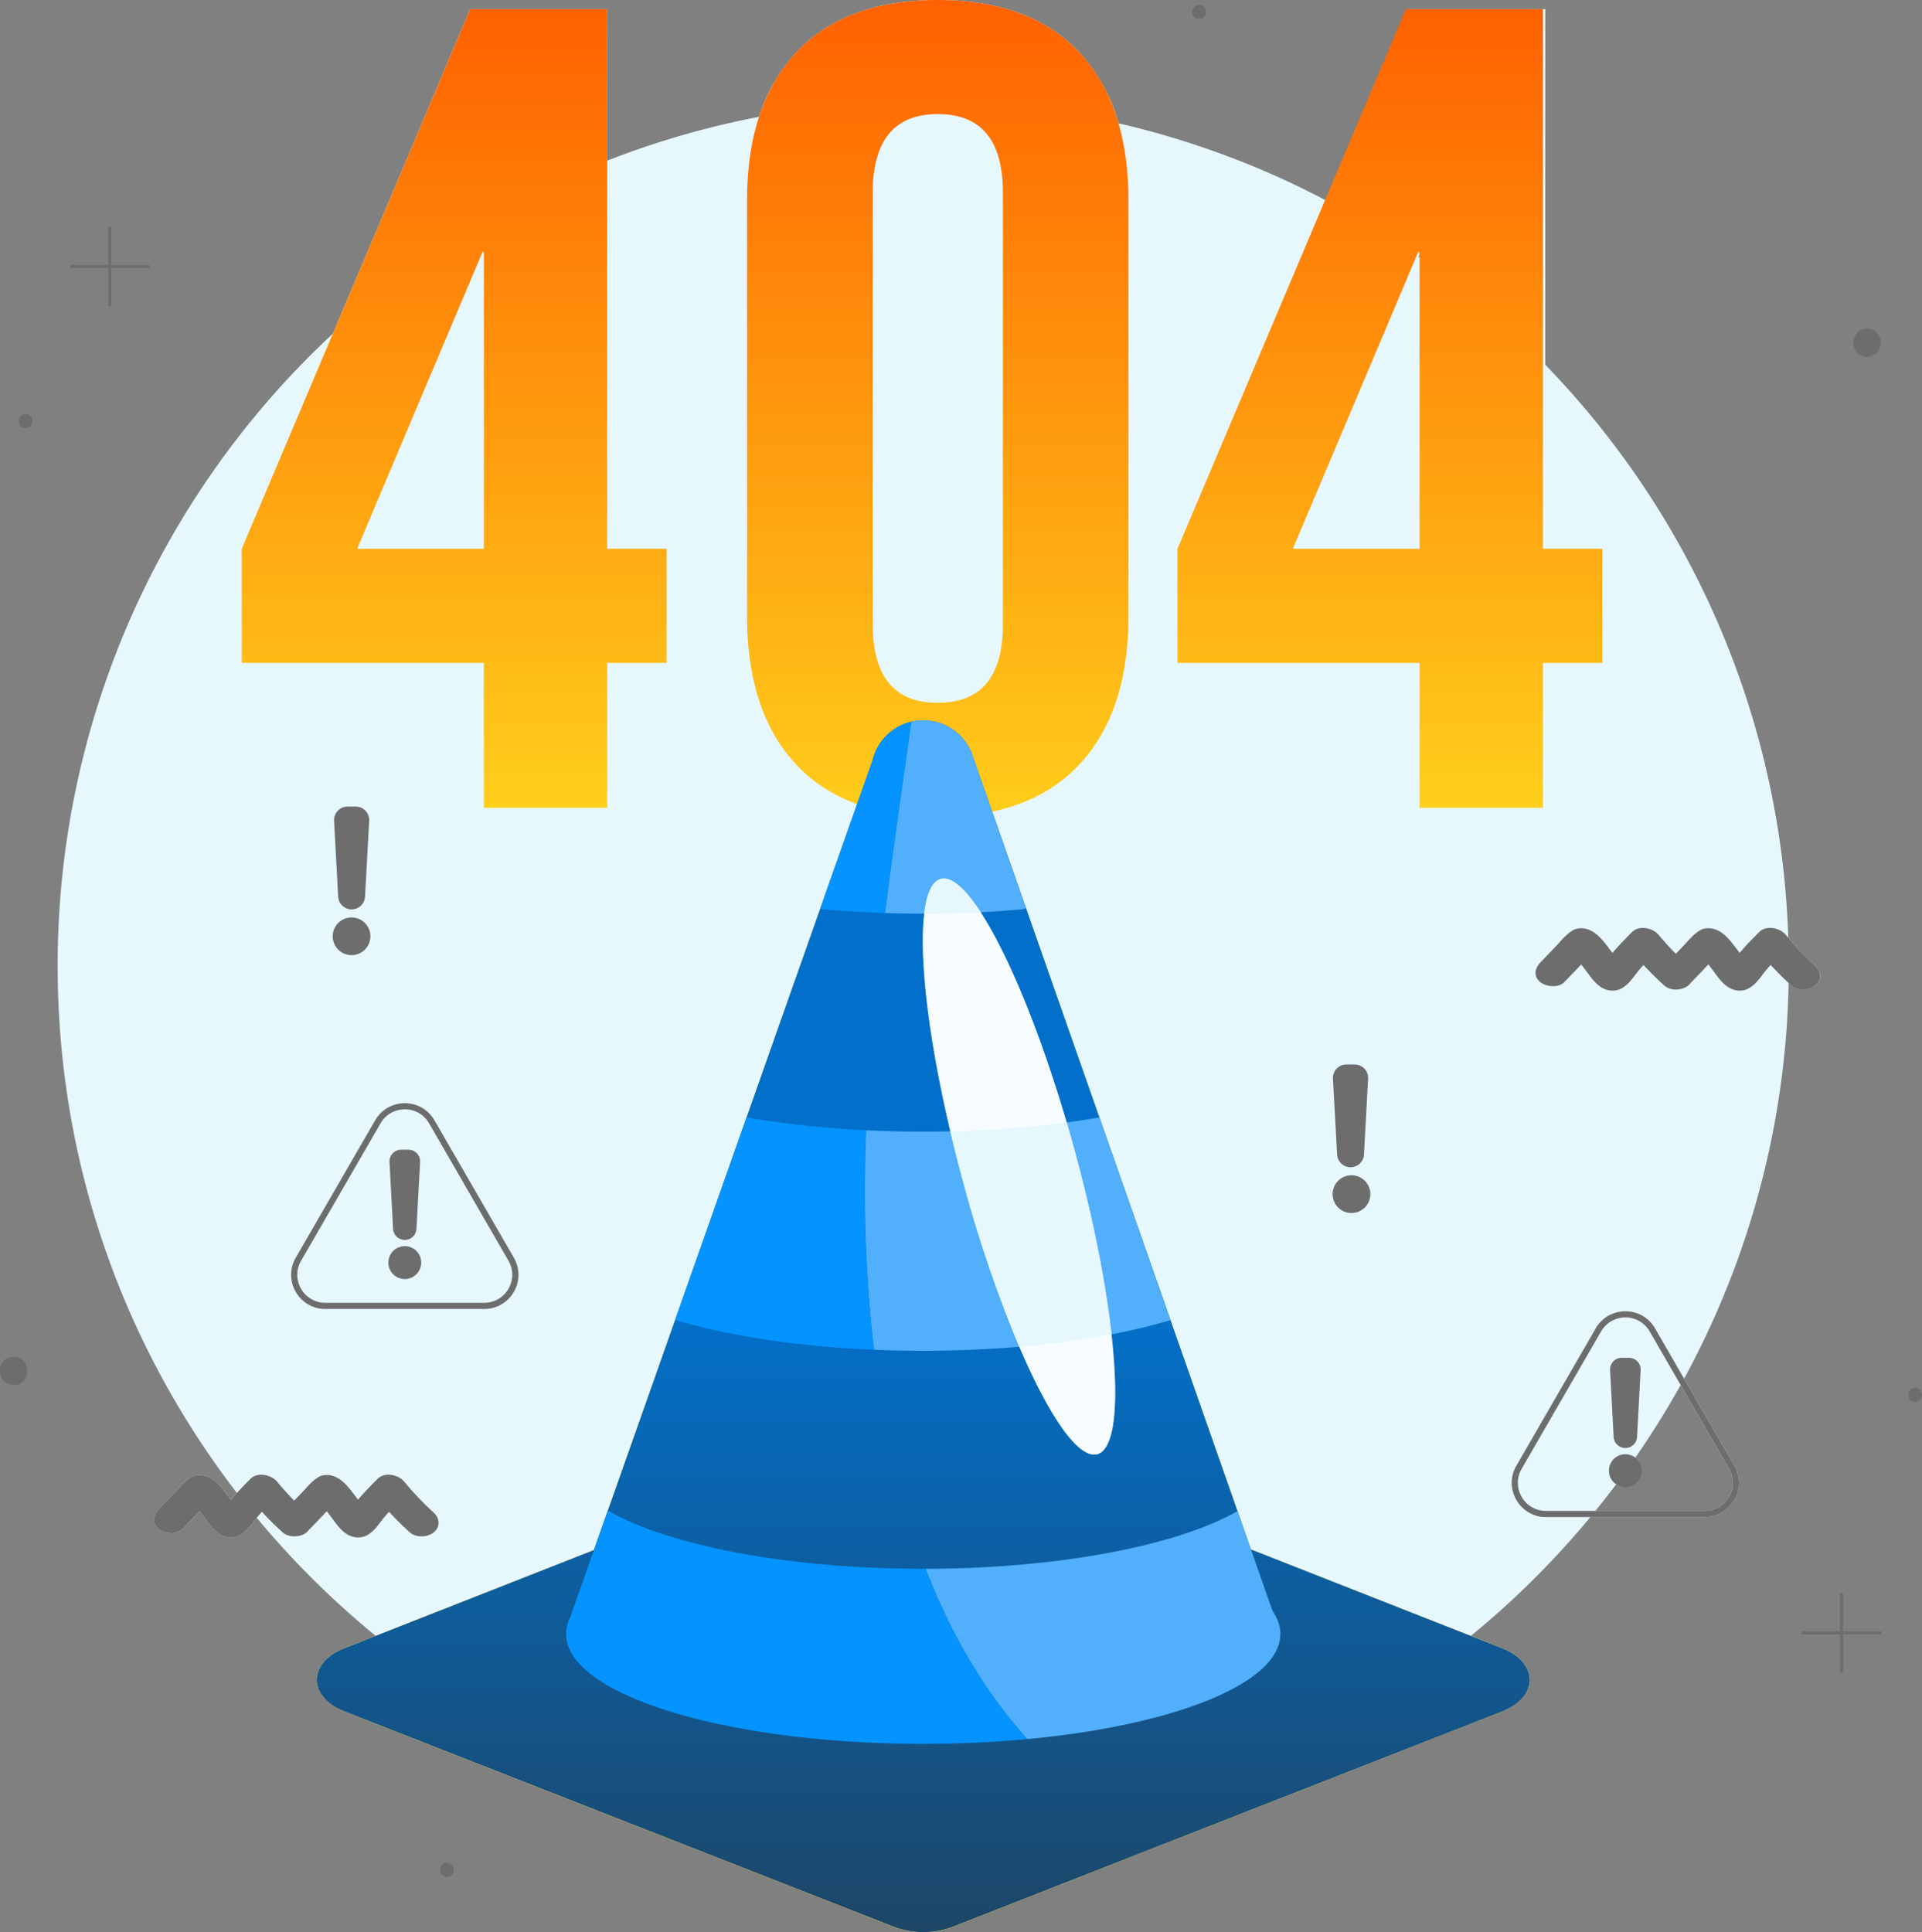 <svg xmlns="http://www.w3.org/2000/svg" width="380" height="382" fill="none"><rect width="100%" height="100%" fill="#808080" stroke="none"/><g clip-path="url(#a)"><path fill="#E6F7FE" d="M358.92 190.96a57.85 57.85 0 0 1-5.36-5.56 170.3 170.3 0 0 0-48.04-113.28V1.8h-27.09l-16.05 37.94a170.1 170.1 0 0 0-41.24-15.36 34.02 34.02 0 0 0-7.73-14C206.93 3.46 197.6 0 185.4 0c-12.19 0-21.52 3.46-28 10.38a33.46 33.46 0 0 0-7.34 12.72 170.04 170.04 0 0 0-30.02 8.67V1.8h-27.1L82.15 27.38 65.8 65.98A170.44 170.44 0 0 0 11.4 191c0 39.21 13.23 75.32 35.44 104.17-.28.3-.56.59-.82.89l-.37.44-.52-.68c-1.02-1.33-2.2-3.02-3.9-3.8-.96-.46-2.42-.58-3.38 0-1.37.81-2.33 2.06-3.37 3.16l-3.09 3.22c-1.12 1.17-1.39 2.75 0 3.89 1.16.94 3.62 1.17 4.74 0l2.8-2.93.55-.58.8 1.05c1.07 1.41 2.38 3.55 4.47 4.02 3 .67 4.55-1.93 5.88-3.62l.13-.15a172.2 172.2 0 0 0 23.52 23.35l-6.22 2.45a9.97 9.97 0 0 0-4.07 2.75 5.42 5.42 0 0 0-1.36 3.5 5.2 5.2 0 0 0 .31 1.7l.1.23c.09.2.18.39.29.58l.13.23a6.73 6.73 0 0 0 .53.75c.8.94 1.96 1.78 3.44 2.46.21.1.41.2.64.29l108.61 42.58c1.7.67 3.61 1 5.53 1.04l.32.01a16.67 16.67 0 0 0 5.85-1.05l16.32-6.4 24.48-9.6L297 338.37a10 10 0 0 0 4.08-2.75c.68-.81 1.1-1.7 1.28-2.6.06-.3.08-.6.08-.9 0-2.4-1.8-4.82-5.42-6.24l-6.22-2.45a172 172 0 0 0 23.64-23.5h22.6a6.7 6.7 0 0 0 5.87-3.38 6.7 6.7 0 0 0 0-6.76l-9.94-17.22a169.95 169.95 0 0 0 20.66-78.26l.56.53c1.21 1.1 3.5 1.01 4.74 0 1.34-1.09 1.22-2.77 0-3.88ZM281.14 51.24l-.67-.47.67-1.6v2.07Zm60.71 239.15c1 1.74 1 3.81 0 5.55a5.5 5.5 0 0 1-4.8 2.78h-21.63c1.4-1.73 2.78-3.48 4.12-5.26a3.25 3.25 0 0 0 3.78-5.26c3.21-4.63 6.2-9.42 8.96-14.37l9.57 16.56Z"/><path fill="url(#b)" d="M280.67 159.71h24.38v-28.65h11.74V108.5h-11.74V1.8h-27.1l-10.81 25.58-34.34 81.13v22.55h47.87v28.65Zm-25.06-51.2 24.84-58.82.22.34v58.48H255.6Z"/><path fill="url(#c)" d="M95.67 159.71h24.38v-28.65h11.74V108.5h-11.74V1.8h-27.1l-10.8 25.58L47.8 108.5v22.55h47.87v28.65Zm-25.06-51.2 24.84-58.82.22.34v58.48H70.6Z"/><path fill="url(#d)" d="m297 325.88-49.68-19.54-2.65-7.57-13.24-37.75-3.3-9.39-31.9-90.95-.07-.21c7.08-1.5 12.83-4.6 17.24-9.33 6.47-6.92 9.71-16.7 9.71-29.32V39.7c0-12.63-3.24-22.4-9.7-29.32C206.92 3.46 197.6 0 185.4 0s-21.53 3.46-28 10.38c-6.47 6.92-9.7 16.69-9.7 29.32v82.12a9.44 9.44 0 0 0 0 .24c.05 12.51 3.28 22.21 9.7 29.08 3.28 3.5 7.3 6.11 12.05 7.84l-7.32 20.74-2.98 8.46-5.97 16.91-19.71 55.88-2 5.67-4 11.35-2.56 7.22-7.5 21.25-49.36 19.42c-3.62 1.42-5.43 3.83-5.43 6.24a5.68 5.68 0 0 0 1.36 3.5 10 10 0 0 0 4.08 2.75l108.62 42.58c1.8.7 3.82 1.05 5.85 1.05 2.02 0 4.05-.35 5.84-1.05l40.8-16L297 338.37c7.24-2.84 7.25-9.64.01-12.5ZM172.55 38.12c0-10.37 4.3-15.56 12.87-15.56 8.58 0 12.87 5.19 12.87 15.56v85.27c0 10.38-4.29 15.57-12.87 15.57-8.58 0-12.87-5.19-12.87-15.57V38.12Z"/><path fill="url(#e)" d="m297 325.88-49.68-19.54-2.65-7.57-13.24-37.75-39.13-111.57a10.3 10.3 0 0 0-18.99-1.32l-.02.05a8.03 8.03 0 0 0-.08.16c0 .03-.02.05-.03.07l-.07.15-.02.04a.33.33 0 0 1-.05.12l-.02.07a1.6 1.6 0 0 0-.05.1l-.03.09-.04.1-.05.12-.03.09-.05.15-.02.07-.04.12-.02.08-.04.12-.02.07a3.2 3.2 0 0 0-.04.13l-.01.06-.05.2-10.39 29.43-8.95 25.37-19.71 55.88-6 17.02-10.05 28.47-49.37 19.42c-7.24 2.84-7.23 9.64.01 12.48l108.62 42.58a16.68 16.68 0 0 0 11.69 0l40.8-16L297 338.37c7.24-2.84 7.25-9.64.01-12.49Z"/><path fill="#52AFFB" d="m251.6 318.53-4.28-12.2-2.65-7.56c-11.87 6.75-35.02 11.34-61.67 11.4 4.75 12.34 11.27 23.85 20.09 33.67 28.96-2.7 50.05-10.99 50.05-20.78 0-1.55-.53-3.07-1.54-4.53Zm-50.07-52.26c5.91 13.8 11.72 22.25 15.42 21.25 3.49-.95 4.33-10.14 2.8-23.71 4.21-.8 8.12-1.75 11.68-2.8l-14.06-40.09c-2.1.37-4.26.7-6.48 1-5.33-18.16-11.64-33.32-17-41.56 2.83-.14 5.58-.34 8.29-.58.2-.09.44-.16.68-.21l-10.56-30.12a10.29 10.29 0 0 0-12.14-6.75c-1.75 12.58-3.6 25.18-5.18 37.8v.02c2.49.08 5 .12 7.56.12h.2c-1.03 8.65.8 24.57 5.16 43.04a237.08 237.08 0 0 1-16.67-.21c-.34 9.19-.33 18.4.2 27.6.3 5.2.74 10.48 1.36 15.79a228.5 228.5 0 0 0 28.74-.59Z"/><path fill="#0593FF" d="M174.98 180.5c1.58-12.62 3.43-25.22 5.18-37.8a10.31 10.31 0 0 0-7.07 5.9l-.05.12c0 .03-.02.04-.03.07a1.6 1.6 0 0 0-.04.1l-.03.09-.04.1-.05.12-.03.09-.05.15-.02.07-.04.12-.02.08-.04.12-.02.07-.04.13-.01.06-.05.2-10.39 29.43c4.13.39 8.43.64 12.84.79Zm-3.75 42.97c-8.47-.43-16.44-1.3-23.61-2.56l-14.14 40.06c10.5 3.12 24.14 5.24 39.31 5.89a261.9 261.9 0 0 1-1.37-15.78c-.52-9.22-.54-18.43-.2-27.61h.01Z"/><path fill="#F6FCFF" d="M219.75 263.8c-1.13-10.14-3.59-22.72-7.24-36.15-.53-1.94-1.07-3.85-1.62-5.73-5.33-18.16-11.64-33.33-17-41.56-3.07-4.71-5.82-7.15-7.9-6.59-1.71.47-2.79 2.9-3.26 6.87-1.03 8.65.8 24.57 5.16 43.04.77 3.25 1.62 6.58 2.54 9.97a255.21 255.21 0 0 0 11.1 32.62c5.9 13.8 11.72 22.25 15.42 21.25 3.49-.95 4.33-10.14 2.8-23.72Z"/><path fill="#0593FF" d="M183 310.16h-.47c-27 0-50.47-4.66-62.34-11.51l-2.76 7.81-4.7 13.32a7.38 7.38 0 0 0-.8 3.28c0 12 31.61 21.72 70.6 21.72 7.15 0 14.05-.33 20.56-.94-8.82-9.82-15.34-21.33-20.1-33.67Z"/><path fill="#E6F7FE" d="M193.9 180.36c-3.07-4.7-5.83-7.15-7.91-6.58-1.71.46-2.78 2.9-3.26 6.86 3.8 0 7.53-.1 11.16-.28Zm-6 43.32c.76 3.25 1.6 6.58 2.53 9.97a255.6 255.6 0 0 0 11.1 32.62c6.5-.56 12.63-1.4 18.22-2.46-1.13-10.15-3.59-22.73-7.24-36.16-.53-1.94-1.07-3.85-1.62-5.73a210.1 210.1 0 0 1-23 1.76Z"/><path fill="#6D6D6D" d="M95.72 258.8H64.35a6.7 6.7 0 0 1-5.87-3.38 6.7 6.7 0 0 1 0-6.77l15.69-27.15a6.7 6.7 0 0 1 5.86-3.38 6.7 6.7 0 0 1 5.87 3.38l15.69 27.15a6.7 6.7 0 0 1 0 6.77 6.7 6.7 0 0 1-5.87 3.38Zm-15.69-39.47c-2 0-3.8 1.04-4.8 2.78l-15.7 27.15a5.5 5.5 0 0 0 0 5.55 5.5 5.5 0 0 0 4.82 2.77h31.37c2 0 3.8-1.03 4.81-2.77 1-1.74 1-3.82 0-5.55L84.84 222.1a5.5 5.5 0 0 0-4.8-2.78Z"/><path fill="#6D6D6D" d="M80.03 252.88a3.25 3.25 0 1 0 0-6.5 3.25 3.25 0 0 0 0 6.5Zm.71-25.57h-1.42a2.32 2.32 0 0 0-2.31 2.44l.7 13.08a2.31 2.31 0 0 0 4.63 0l.72-13.08a2.32 2.32 0 0 0-2.32-2.44Zm256.3 72.63h-31.37a6.7 6.7 0 0 1-5.87-3.39 6.7 6.7 0 0 1 0-6.76l15.69-27.15a6.7 6.7 0 0 1 5.86-3.38 6.7 6.7 0 0 1 5.87 3.38l15.69 27.15a6.7 6.7 0 0 1 0 6.76 6.7 6.7 0 0 1-5.87 3.38Zm-15.69-39.47c-2 0-3.8 1.04-4.8 2.77l-15.7 27.15a5.5 5.5 0 0 0 0 5.55 5.5 5.5 0 0 0 4.82 2.78h31.37c2 0 3.8-1.04 4.81-2.78 1-1.74 1-3.81 0-5.55l-15.69-27.15a5.5 5.5 0 0 0-4.8-2.77Z"/><path fill="#6D6D6D" d="M324.6 290.77a3.25 3.25 0 1 1-6.5 0 3.25 3.25 0 0 1 6.5 0Zm-2.54-22.32h-1.42a2.31 2.31 0 0 0-2.31 2.44l.7 13.08a2.32 2.32 0 0 0 4.64 0l.7-13.08a2.32 2.32 0 0 0-2.3-2.44Zm36.86-77.49a57.46 57.46 0 0 1-5.84-6.13c-1.08-1.33-3.81-2.02-5.26-.56-1.2 1.2-2.4 2.42-3.5 3.68l-.37.44-.52-.68c-1.02-1.33-2.2-3.02-3.9-3.8-.96-.46-2.43-.58-3.38 0-1.38.81-2.33 2.06-3.38 3.16l-1.44 1.5a56.86 56.86 0 0 1-3.4-3.74c-1.08-1.32-3.8-2.01-5.26-.55a80.7 80.7 0 0 0-3.5 3.68l-.37.44-.52-.69c-1.02-1.32-2.2-3.02-3.9-3.8-.96-.45-2.42-.57-3.38 0-1.37.82-2.33 2.07-3.37 3.16l-3.09 3.23c-1.12 1.17-1.39 2.74 0 3.88 1.16.95 3.62 1.18 4.74 0l2.8-2.92.55-.58.8 1.05c1.07 1.41 2.38 3.55 4.47 4.02 3 .67 4.55-1.94 5.88-3.62.37-.46.77-.9 1.16-1.34 1.3 1.4 2.66 2.76 4.1 4.06 1.2 1.1 3.5 1.01 4.73 0 .22-.17.38-.37.52-.56l.13-.1 2.8-2.93.55-.58.8 1.05c1.07 1.41 2.38 3.55 4.47 4.02 3 .67 4.55-1.94 5.88-3.62.37-.46.77-.9 1.16-1.34 1.3 1.4 2.66 2.76 4.1 4.06 1.2 1.1 3.5 1.01 4.74 0 1.33-1.1 1.21-2.78 0-3.88ZM85.77 299.07a57.47 57.47 0 0 1-5.84-6.13c-1.09-1.33-3.82-2.02-5.27-.56a80.7 80.7 0 0 0-3.5 3.68l-.37.44-.52-.68c-1.02-1.33-2.2-3.02-3.9-3.8-.96-.46-2.42-.58-3.38 0-1.37.81-2.33 2.06-3.37 3.16l-1.45 1.5a57.13 57.13 0 0 1-3.39-3.74c-1.09-1.32-3.81-2.01-5.26-.55a87.3 87.3 0 0 0-3.5 3.68c-.14.14-.25.3-.37.44l-.53-.69c-1.01-1.32-2.19-3.02-3.89-3.8-.97-.45-2.43-.57-3.38 0-1.38.82-2.33 2.07-3.38 3.16l-3.09 3.23c-1.11 1.17-1.39 2.74 0 3.88 1.16.95 3.62 1.18 4.74 0l2.8-2.92.55-.58.8 1.05c1.07 1.41 2.38 3.55 4.47 4.02 3 .67 4.55-1.94 5.88-3.62.37-.46.77-.9 1.16-1.34 1.3 1.4 2.66 2.76 4.1 4.06 1.21 1.1 3.5 1.01 4.74 0 .2-.17.37-.37.51-.56l.13-.1 2.8-2.93.55-.58.8 1.05c1.07 1.41 2.38 3.55 4.48 4.02 3 .67 4.54-1.94 5.87-3.62.37-.46.77-.9 1.16-1.34 1.3 1.4 2.66 2.76 4.1 4.06 1.21 1.1 3.5 1.01 4.74 0 1.34-1.1 1.21-2.77 0-3.88Zm181.24-59.25a3.73 3.73 0 1 0 0-7.45 3.73 3.73 0 0 0 0 7.45Zm.82-29.36h-1.63a2.66 2.66 0 0 0-2.66 2.8l.82 15.02a2.66 2.66 0 0 0 5.31 0l.82-15.02a2.66 2.66 0 0 0-2.66-2.8ZM72.14 187.75a3.72 3.72 0 1 0-5.26-5.27 3.72 3.72 0 0 0 5.26 5.27Zm-1.82-28.28H68.7a2.66 2.66 0 0 0-2.65 2.8l.81 15.03a2.66 2.66 0 0 0 5.31 0l.82-15.03a2.66 2.66 0 0 0-2.66-2.8ZM29.6 52.4h-7.58v-7.57h-.6v7.58h-7.58V53h7.59v7.58h.59V53h7.59v-.6Zm342.36 270.15h-7.58v-7.58h-.6v7.58h-7.58v.6h7.59v7.57h.59v-7.58h7.58v-.59Zm-2.82-252.01c3.58 0 3.59-5.56 0-5.56s-3.59 5.56 0 5.56ZM2.69 273.82c3.58 0 3.58-5.56 0-5.56-3.59 0-3.59 5.56 0 5.56ZM5.06 84.6c1.8 0 1.8-2.78 0-2.78-1.79 0-1.79 2.78 0 2.78Zm373.6 192.58c1.79 0 1.79-2.78 0-2.78-1.8 0-1.8 2.78 0 2.78ZM88.35 371.1c1.79 0 1.8-2.78 0-2.78s-1.8 2.78 0 2.78ZM237.07 3.77c1.8 0 1.8-2.78 0-2.78s-1.8 2.78 0 2.78Z"/></g><defs><linearGradient id="b" x1="274.8" x2="274.8" y1="1.8" y2="159.71" gradientUnits="userSpaceOnUse"><stop stop-color="#FF6100"/><stop offset="1" stop-color="#FFCF1B"/></linearGradient><linearGradient id="c" x1="89.8" x2="89.8" y1="1.8" y2="159.71" gradientUnits="userSpaceOnUse"><stop stop-color="#FF6100"/><stop offset="1" stop-color="#FFCF1B"/></linearGradient><linearGradient id="d" x1="182.53" x2="182.53" y1="0" y2="163.94" gradientUnits="userSpaceOnUse"><stop stop-color="#FF6100"/><stop offset="1" stop-color="#FFCF1B"/></linearGradient><linearGradient id="e" x1="182.53" x2="182.53" y1="142.42" y2="396.37" gradientUnits="userSpaceOnUse"><stop offset=".46" stop-color="#0270CA"/><stop offset="1" stop-color="#20415B"/></linearGradient><clipPath id="a"><path fill="#fff" d="M0 0h380v382H0z"/></clipPath></defs></svg>